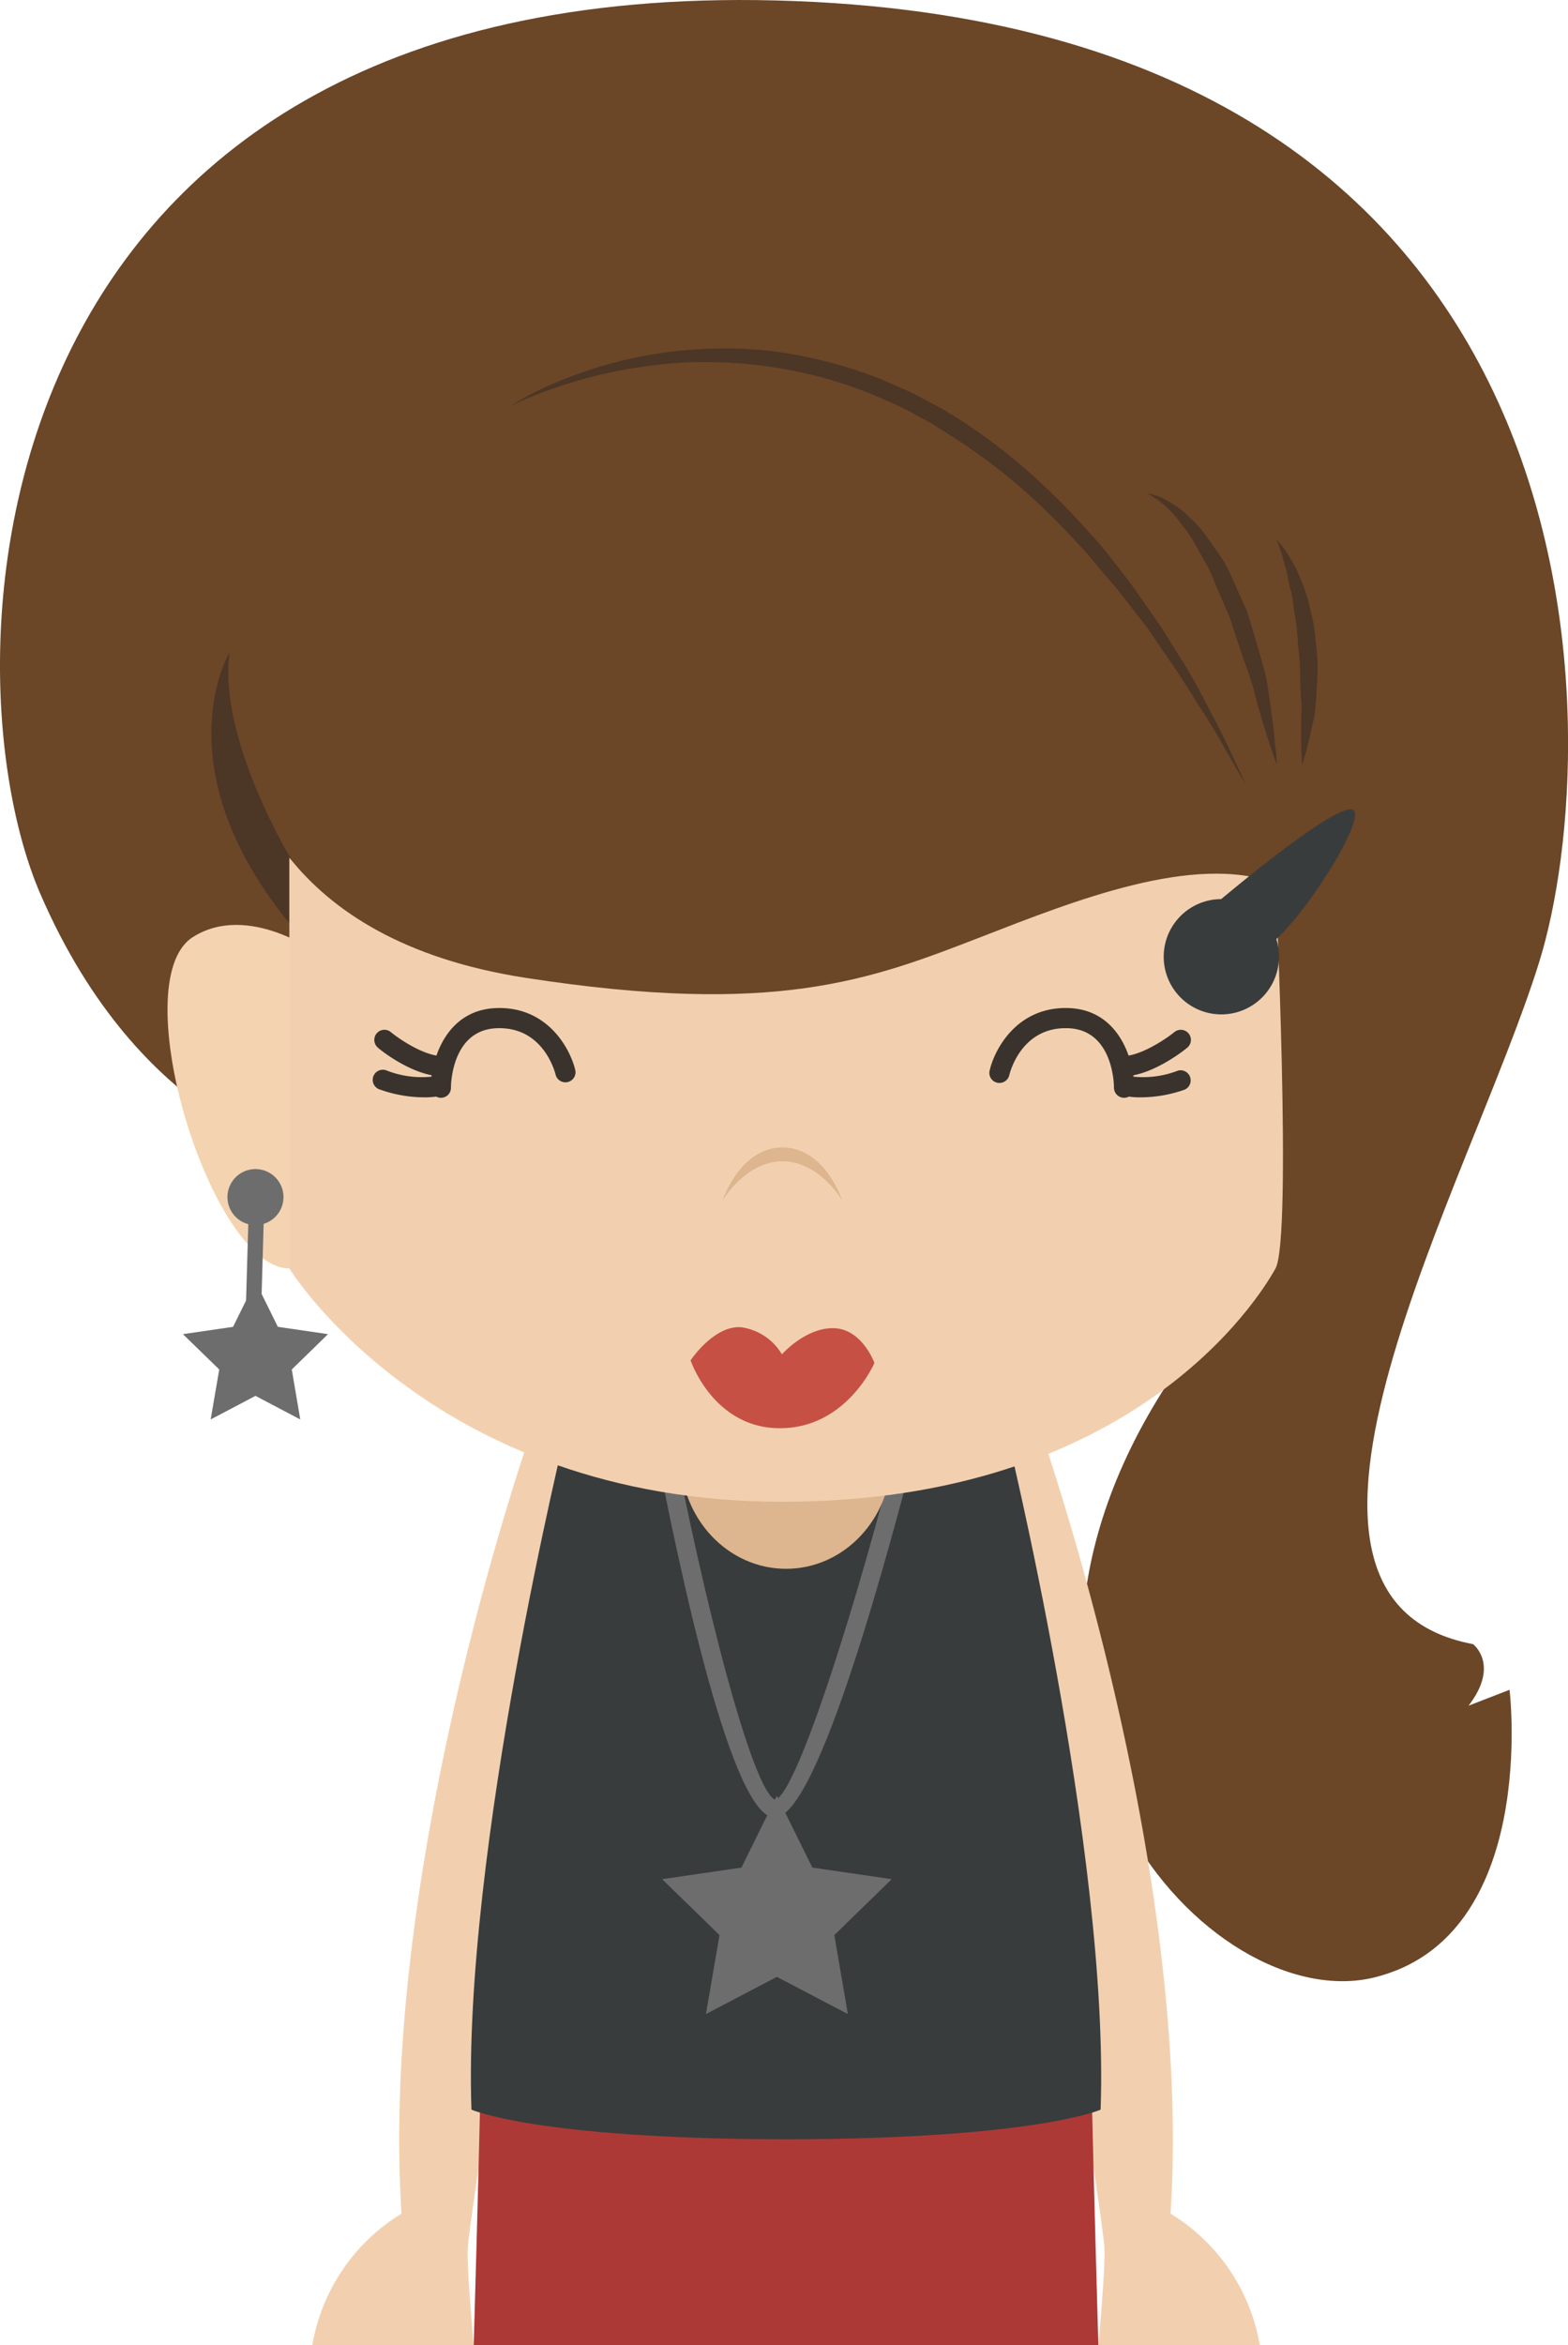 <svg xmlns="http://www.w3.org/2000/svg" viewBox="0 0 173.58 259.57"><defs><style>.cls-1{fill:#6b4627;}.cls-2{fill:#f2d0af;}.cls-3{fill:#ad3936;}.cls-4{fill:#393c3d;}.cls-5{fill:#6d6d6d;}.cls-6{fill:#ddb58e;}.cls-7{fill:#4c3626;}.cls-8{fill:#f4d3b0;}.cls-9{fill:#3a332d;}.cls-10{fill:#c65044;}</style></defs><title>资源 254</title><g id="图层_2" data-name="图层 2"><g id="Layer_1" data-name="Layer 1"><path class="cls-1" d="M33.76,127.92s-18.19-3.29-29.3-29S-3.12-3.42,88.06.12,178,82,170.4,106.45s-34.1,70.46-7.33,75.52c0,0,3,2.27-.5,6.81l4.54-1.76s3.29,27.27-14.9,31.82-47.73-27.53-23-65.67Z"/><path class="cls-2" d="M129.58,245c2.54-38.84-14.47-86.89-14.47-86.89l-6.5,2.44s13.53,84.38,13.65,88.28c.06,2.08-.29,6.37-.66,10.72h17.86A21.19,21.19,0,0,0,129.58,245Z"/><path class="cls-2" d="M44.45,245c-2.54-38.84,14.47-86.89,14.47-86.89l6.51,2.44S51.89,245,51.78,248.85c-.06,2.08.29,6.37.66,10.72H34.57A21.22,21.22,0,0,1,44.45,245Z"/><path class="cls-3" d="M52.44,259.57h69.15c-.47-16.37-.73-27.6-.73-27.6L87,233.48,53.17,232S52.92,243.2,52.44,259.57Z"/><path class="cls-4" d="M111.32,158.08H62.71S51.18,205,52.19,233.49c0,0,7.15,3.2,34.29,3.28h1.07c27.14-.08,34.29-3.28,34.29-3.28C122.85,205,111.32,158.08,111.32,158.08Z"/><path class="cls-5" d="M85.75,201.16c-4.68,0-10.44-26.68-13.45-42.58l2-.38c3.6,19,9,40.06,11.53,41,2.44-.81,9.18-22.08,14-41.32l2,.49C98.53,171.2,90.57,201.16,85.75,201.16Z"/><polygon class="cls-5" points="86 198.75 89.93 206.7 98.71 207.98 92.36 214.17 93.86 222.91 86 218.79 78.15 222.91 79.65 214.17 73.3 207.98 82.08 206.7 86 198.75"/><path class="cls-6" d="M98.7,161.16c0,6.89-5.23,12.47-11.68,12.47s-11.69-5.58-11.69-12.47S80.56,148.69,87,148.69,98.7,154.27,98.7,161.16Z"/><path class="cls-7" d="M33,96.53l-.87-1.61s-8.05-13.3-6.71-22.73c0,0-7.91,13.13,7.58,31.14Z"/><path class="cls-8" d="M35.34,105.63s-7.85-5.83-14-1.91c-7.71,4.92,2.06,36.67,10.7,36.67Z"/><path class="cls-2" d="M108.68,103.67c-12.38,4.8-22.77,8.84-50.52,4.55-13.48-2.09-21.44-7.41-26.13-13.3v45.47s15.86,25.82,54.59,25.82,52.72-22.44,54.58-25.82,0-42.63,0-42.63C132.14,94.4,118.89,99.71,108.68,103.67Z"/><path class="cls-7" d="M56.57,44.91A29,29,0,0,1,60.5,42.8a47.42,47.42,0,0,1,19.14-4.22,41.8,41.8,0,0,1,8.84.77A50.18,50.18,0,0,1,97.6,42c1.48.67,3,1.25,4.44,2.05l2.18,1.15,2.1,1.29a65.12,65.12,0,0,1,7.78,5.93,80.79,80.79,0,0,1,6.65,6.71c1.06,1.11,2,2.31,2.88,3.46s1.8,2.29,2.57,3.46l2.33,3.34,2,3.23c1.34,2,2.33,4,3.28,5.78s1.7,3.28,2.3,4.56L138,87l-2.23-3.84c-.68-1.24-1.53-2.73-2.61-4.38s-2.19-3.56-3.58-5.53c-.68-1-1.38-2-2.12-3.11s-1.6-2.11-2.43-3.2-1.72-2.2-2.68-3.29-1.83-2.28-2.89-3.34a79.07,79.07,0,0,0-6.59-6.46,63.43,63.43,0,0,0-7.63-5.64l-2-1.28-2.09-1.14c-1.37-.8-2.84-1.37-4.25-2a47.3,47.3,0,0,0-8.75-2.69,48.47,48.47,0,0,0-8.51-1,44.33,44.33,0,0,0-7.7.38,51.48,51.48,0,0,0-11.28,2.73A36.37,36.37,0,0,0,56.57,44.91Z"/><path class="cls-7" d="M127,54.67l.38,0c.24.07.6.17,1.07.35a12.78,12.78,0,0,1,1.52.86,8,8,0,0,1,1.75,1.44,10.28,10.28,0,0,1,1.8,2c.55.77,1.14,1.59,1.72,2.45s1,1.86,1.43,2.83.9,2,1.36,3c.63,2.09,1.28,4.17,1.8,6.14a17.35,17.35,0,0,1,.59,2.88c.15.92.27,1.79.37,2.6.23,1.61.33,3,.44,3.9s.11,1.48.11,1.48-.2-.51-.5-1.41-.74-2.18-1.18-3.72c-.23-.77-.47-1.61-.7-2.49a26.91,26.91,0,0,0-.84-2.76c-.68-1.87-1.33-3.89-2-5.91-.42-1-.83-1.93-1.24-2.88s-.74-1.93-1.22-2.78-.95-1.67-1.39-2.46a11.84,11.84,0,0,0-1.42-2.08,11.3,11.3,0,0,0-1.37-1.64,13.52,13.52,0,0,0-1.23-1.1l-.91-.58Z"/><path class="cls-7" d="M141.3,59.73a6.45,6.45,0,0,1,.73.84,9.17,9.17,0,0,1,.72,1.08c.24.43.56.91.81,1.47s.51,1.18.76,1.84a13.56,13.56,0,0,1,.63,2.13,20.5,20.5,0,0,1,.52,2.31q.14,1.2.27,2.43a16.54,16.54,0,0,1,.11,2.43c0,.8-.08,1.59-.11,2.35s-.1,1.5-.18,2.19-.26,1.34-.4,1.93a37.5,37.5,0,0,1-1,3.91s-.15-1.64-.12-4c0-.59,0-1.24.05-1.91s-.07-1.39-.1-2.13-.07-1.5-.06-2.27a18.24,18.24,0,0,0-.17-2.32c-.07-.77-.13-1.55-.19-2.32s-.22-1.5-.32-2.22-.16-1.44-.35-2.08-.28-1.27-.4-1.85-.31-1.08-.42-1.55-.25-.87-.37-1.2A10.91,10.91,0,0,0,141.3,59.73Z"/><path class="cls-4" d="M149.76,89.63c-1.63-.77-11.7,7.48-14.57,9.88a6.38,6.38,0,1,0,5.68,9.31,6.42,6.42,0,0,0,.42-4.88C145.19,100.31,151.32,90.36,149.76,89.63Z"/><path class="cls-6" d="M93.23,132.85s-2.52-4.32-6.61-4.32S80,132.85,80,132.85,81.89,127,86.62,127,93.23,132.85,93.23,132.85Z"/><path class="cls-9" d="M124.43,121.5h0a1.12,1.12,0,0,1-1.11-1.12c0-.26-.06-6.41-5.09-6.58-5.21-.18-6.45,5-6.5,5.19a1.12,1.12,0,0,1-1.34.84,1.11,1.11,0,0,1-.84-1.33c.57-2.48,3.12-7.13,8.76-6.93s7.26,5.86,7.25,8.82A1.12,1.12,0,0,1,124.43,121.5Z"/><path class="cls-9" d="M126.34,121.45a8.3,8.3,0,0,1-2.22-.25,1.11,1.11,0,0,1,.61-2.14,10.65,10.65,0,0,0,5.68-.57,1.12,1.12,0,0,1,.73,2.11A14.73,14.73,0,0,1,126.34,121.45Z"/><path class="cls-9" d="M124.29,119.13h-.09a1.12,1.12,0,0,1,0-2.24h.07c2,0,4.85-1.93,5.77-2.69a1.12,1.12,0,0,1,1.42,1.73C131.32,116.06,127.56,119.13,124.29,119.13Z"/><path class="cls-9" d="M48.81,121.5h0a1.1,1.1,0,0,0,1.11-1.12c0-.26.06-6.41,5.1-6.58,5.21-.18,6.45,5,6.5,5.19a1.12,1.12,0,0,0,2.18-.49c-.57-2.48-3.12-7.13-8.76-6.93s-7.26,5.86-7.25,8.82A1.12,1.12,0,0,0,48.81,121.5Z"/><path class="cls-9" d="M46.9,121.45a8.3,8.3,0,0,0,2.22-.25,1.11,1.11,0,0,0-.61-2.14,10.65,10.65,0,0,1-5.68-.57,1.12,1.12,0,1,0-.73,2.11A14.73,14.73,0,0,0,46.9,121.45Z"/><path class="cls-9" d="M49,119.13H49a1.12,1.12,0,0,0,0-2.24H49c-2.05,0-4.86-1.93-5.77-2.69a1.12,1.12,0,0,0-1.42,1.73C41.91,116.06,45.68,119.13,49,119.13Z"/><path class="cls-10" d="M76.45,150.56S79,146.71,82,146.89a6.24,6.24,0,0,1,4.56,3s2.66-3,5.78-2.89,4.46,3.85,4.46,3.85-3.08,7.22-10.46,7.22S76.45,150.56,76.45,150.56Z"/><polygon class="cls-5" points="28.28 141.83 30.76 146.85 36.31 147.66 32.3 151.57 33.24 157.1 28.28 154.49 23.32 157.1 24.27 151.57 20.25 147.66 25.8 146.85 28.28 141.83"/><rect class="cls-5" x="21.7" y="136.52" width="13.17" height="1.7" transform="translate(-109.85 161.66) rotate(-88.34)"/><path class="cls-5" d="M31.38,132.49a3.1,3.1,0,1,1-3.1-3.1A3.1,3.1,0,0,1,31.38,132.49Z"/></g></g></svg>